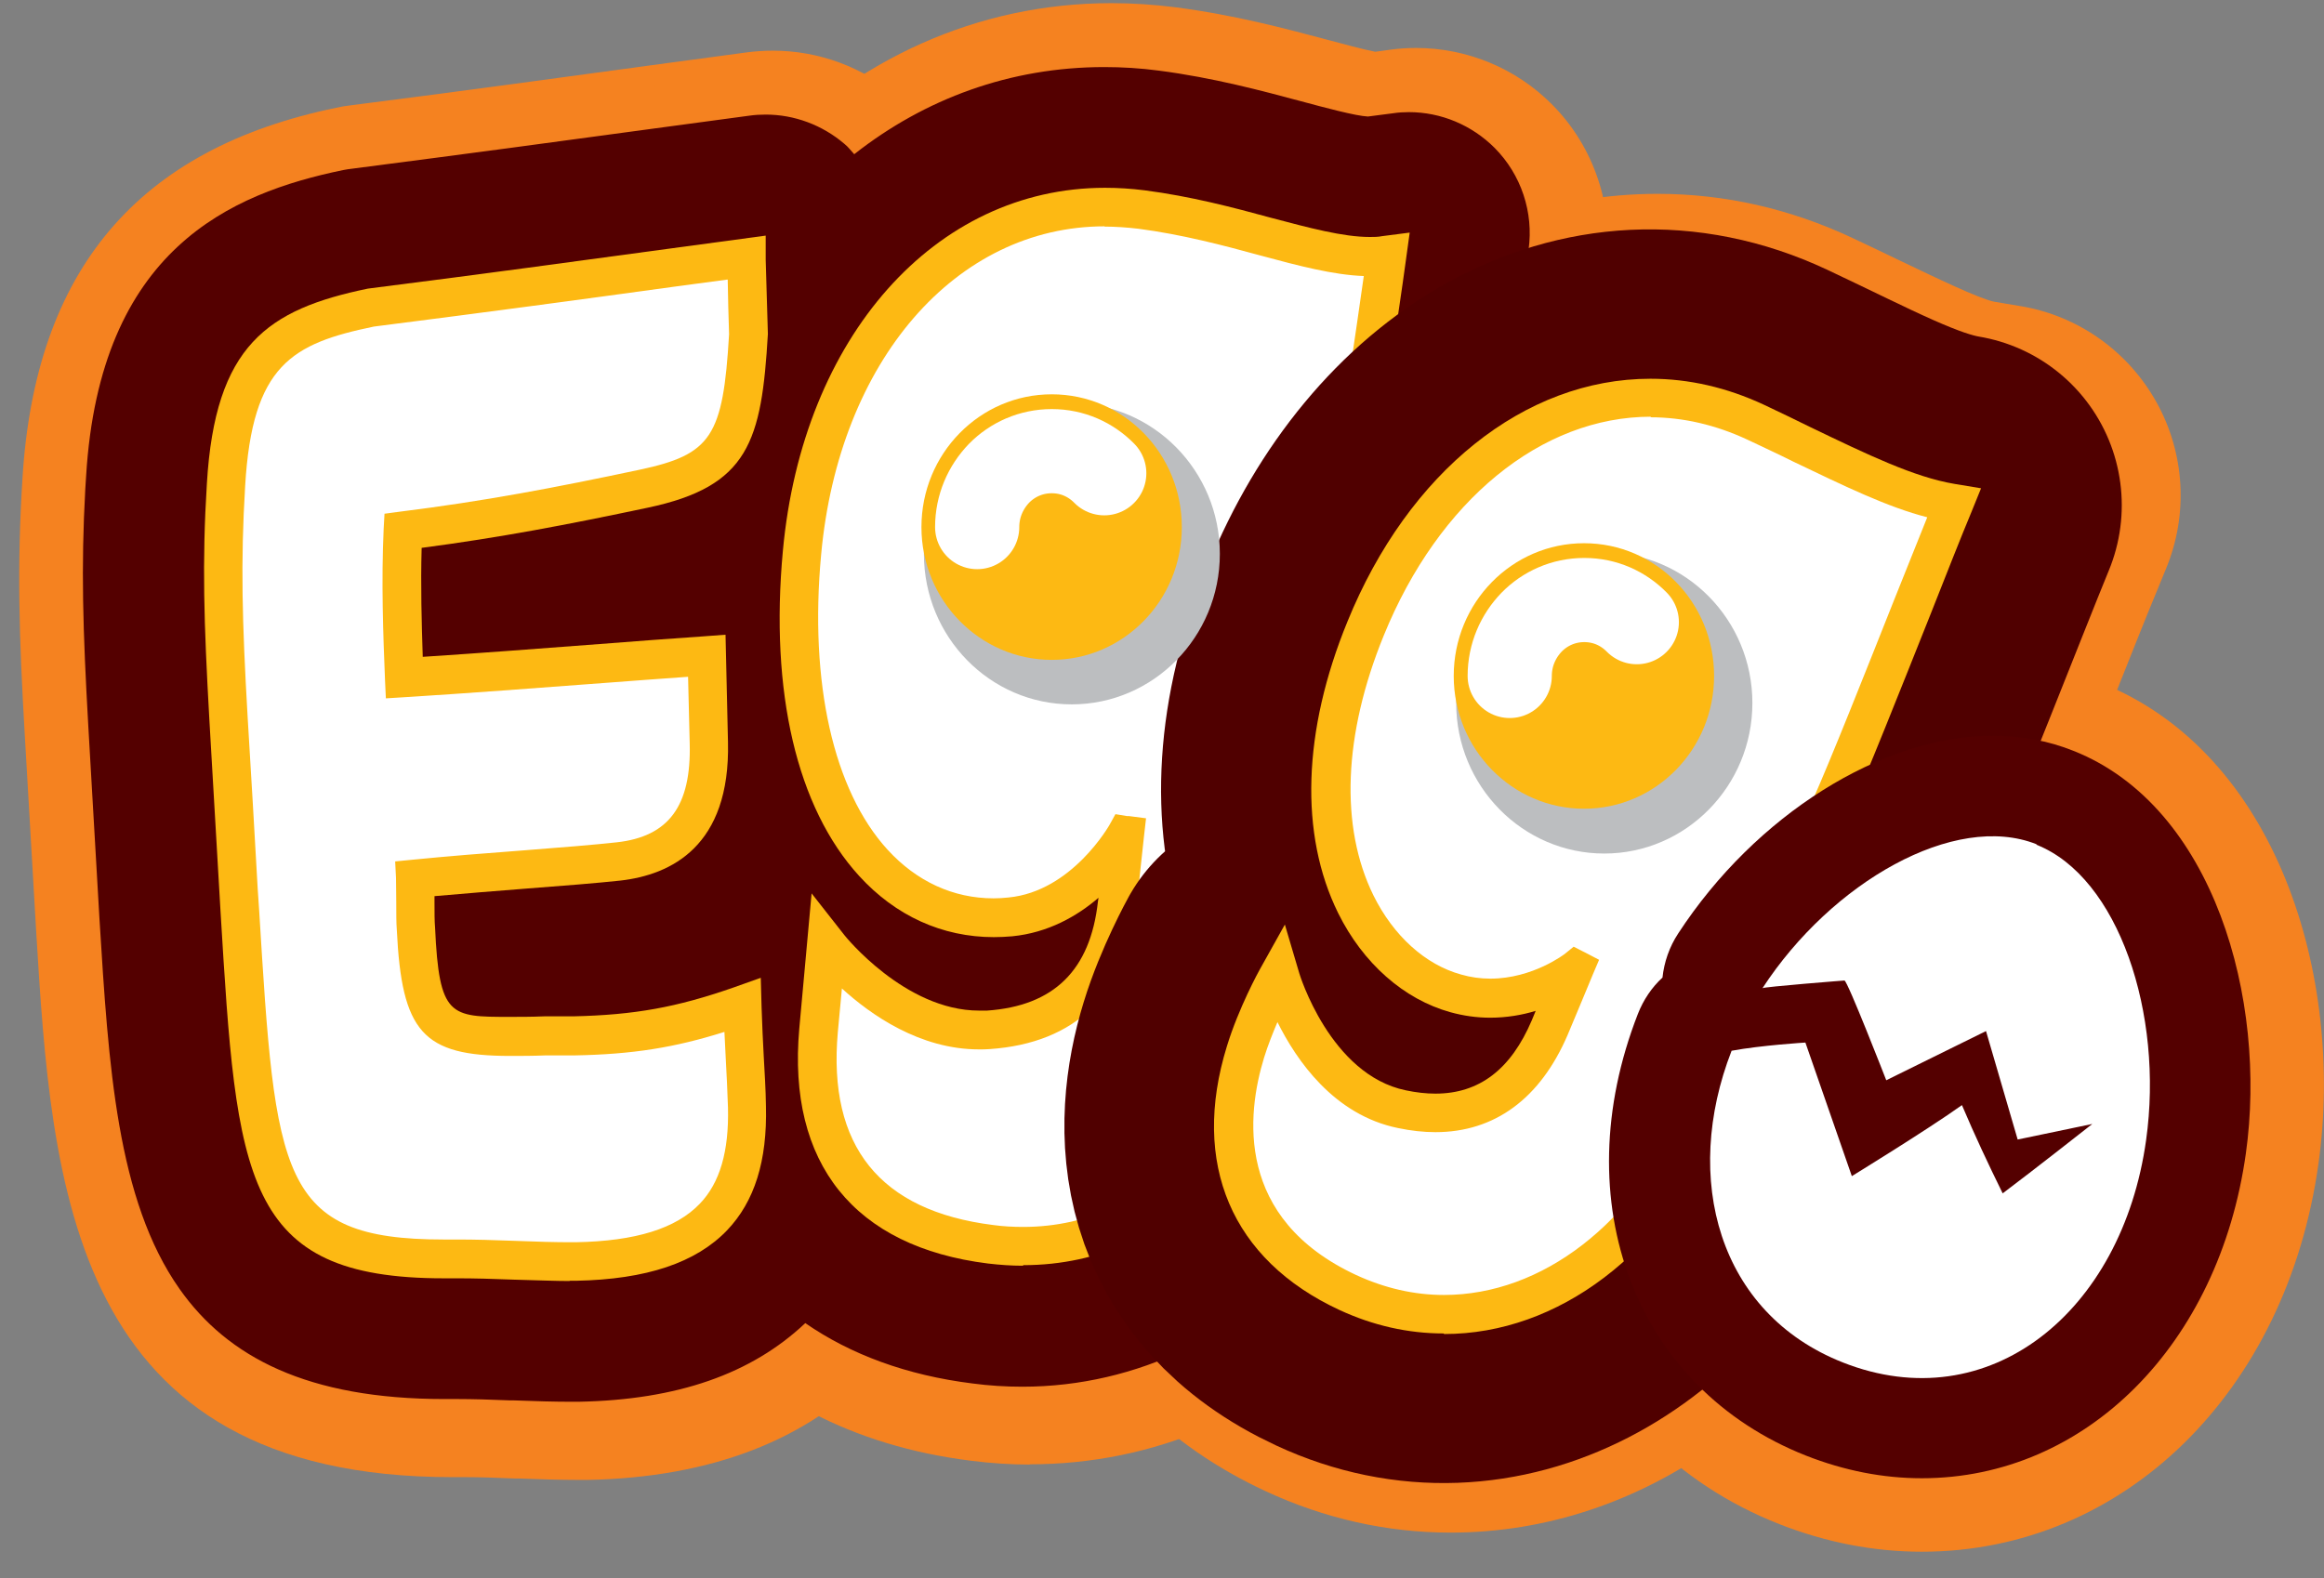 <svg width="53" height="36" viewBox="0 0 53 36" fill="none" xmlns="http://www.w3.org/2000/svg">
<rect x="0" y="0" width="53" height="36" fill="#808080" stroke="none"/>
<g clip-path="url(#clip0_769_77944)">
<path d="M43.827 35.398C42.736 35.398 41.646 35.187 40.58 34.769C35.856 32.912 33.8 27.653 35.788 22.537C35.925 22.175 36.118 21.845 36.349 21.546C36.455 21.147 36.623 20.754 36.86 20.387C38.947 17.184 42.306 15.109 45.428 15.109C46.288 15.109 47.111 15.264 47.877 15.563C51.94 17.159 53.467 22.287 52.875 26.537C52.152 31.753 48.432 35.398 43.827 35.398Z" fill="#F58220"/>
<path d="M46.438 19.259C44.562 18.523 41.765 20.131 40.194 22.549C40.219 22.518 42.12 22.368 42.064 22.375C42.132 22.375 43.023 24.649 43.023 24.649L45.298 23.521L46.027 25.989L47.728 25.627C47.728 25.627 46.376 26.693 45.684 27.21C45.348 26.525 45.055 25.902 44.756 25.197C43.977 25.758 42.251 26.824 42.251 26.824L41.185 23.777C41.185 23.777 40.176 23.839 39.503 23.964C38.368 26.874 39.21 29.952 42.051 31.067C45.379 32.376 48.414 29.915 48.962 25.983C49.361 23.104 48.326 19.988 46.451 19.253" fill="white"/>
<path d="M13.162 33.76C12.819 33.76 12.339 33.747 11.841 33.728L11.754 33.728C11.336 33.71 10.919 33.697 10.626 33.697L10.32 33.697C1.59 33.697 1.179 27.073 0.824 21.228L0.568 16.816C0.431 14.473 0.387 12.921 0.512 10.921C0.799 6.166 3.136 3.393 7.666 2.459C7.772 2.434 7.884 2.415 7.996 2.403C10.782 2.047 12.62 1.792 14.863 1.487L17.038 1.194C17.237 1.169 17.431 1.156 17.63 1.156C18.671 1.156 19.686 1.53 20.484 2.216C21.431 3.032 21.986 4.216 22.011 5.468L22.011 6.017C22.029 6.497 22.042 7.107 22.054 7.631C22.054 7.762 22.054 7.899 22.054 8.036C21.986 9.263 21.867 11.239 20.765 12.953C20.976 13.451 21.095 13.993 21.107 14.548L21.163 16.991C21.188 17.919 21.076 18.798 20.839 19.602C21.506 20.362 21.892 21.34 21.917 22.375L21.936 23.041C21.942 23.403 21.961 23.721 21.98 24.032C22.005 24.431 22.023 24.83 22.036 25.285C22.092 27.734 21.388 29.74 19.936 31.254C18.403 32.856 16.209 33.703 13.411 33.76C13.411 33.76 13.187 33.76 13.168 33.76" fill="#F58220"/>
<path d="M13.162 33.074C12.807 33.074 12.29 33.055 11.766 33.037C11.349 33.024 10.919 33.005 10.626 33.005L10.32 33.005C2.232 33.005 1.864 26.998 1.509 21.184L1.254 16.779C1.123 14.467 1.079 12.934 1.198 10.965C1.546 5.095 5.136 3.68 7.809 3.132C7.921 3.107 8.027 3.088 8.139 3.076C10.875 2.727 12.713 2.477 14.963 2.172L16.371 1.979C16.571 1.954 16.764 1.935 16.963 1.935C18.004 1.935 19.013 2.309 19.817 2.988C20.764 3.805 21.319 4.989 21.344 6.235C21.35 6.677 21.363 7.195 21.381 7.643C21.381 7.78 21.381 7.917 21.381 8.055C21.3 9.401 21.182 11.469 19.817 13.108C20.21 13.756 20.428 14.504 20.447 15.271L20.49 16.997C20.521 18.199 20.316 19.296 19.904 20.243C20.733 21.029 21.232 22.113 21.269 23.266C21.275 23.521 21.294 23.758 21.307 23.988L21.307 24.063C21.331 24.487 21.356 24.861 21.369 25.291C21.425 27.553 20.783 29.391 19.462 30.768C18.054 32.239 16.022 33.012 13.418 33.062C13.418 33.062 13.199 33.062 13.187 33.062" fill="#F58220"/>
<path d="M13.162 33.273C12.807 33.273 12.29 33.255 11.766 33.236C11.349 33.224 10.925 33.205 10.626 33.205L10.283 33.205C2.045 33.205 1.671 27.104 1.31 21.203C1.31 21.203 1.129 18.093 1.048 16.785C0.917 14.467 0.873 12.934 0.992 10.952C1.353 4.945 5.024 3.499 7.759 2.938C7.871 2.914 7.977 2.895 8.09 2.882C10.838 2.533 12.676 2.278 14.925 1.973L16.558 1.748C16.758 1.723 16.951 1.711 17.144 1.711C18.185 1.711 19.2 2.085 19.998 2.77C20.945 3.587 21.5 4.771 21.525 6.023C21.531 6.503 21.543 7.12 21.562 7.637C21.562 7.774 21.562 7.911 21.562 8.048C21.487 9.295 21.369 11.357 20.079 13.046C20.416 13.657 20.609 14.342 20.621 15.059L20.665 16.991C20.696 18.125 20.521 19.159 20.172 20.075C20.951 20.86 21.413 21.926 21.444 23.054C21.456 23.421 21.469 23.745 21.487 24.07C21.512 24.462 21.531 24.855 21.543 25.303C21.599 27.615 20.939 29.503 19.581 30.924C18.141 32.432 16.06 33.224 13.399 33.28C13.349 33.28 13.262 33.28 13.168 33.28" fill="#F58220"/>
<path d="M23.488 33.41C23.045 33.41 22.59 33.379 22.148 33.323C16.726 32.65 13.536 28.687 14.028 23.235L14.309 20.144C14.327 19.938 14.365 19.732 14.408 19.533C13.661 17.464 13.393 15.009 13.642 12.329C14.296 5.225 19.219 0.072 25.345 0.072C25.818 0.072 26.311 0.103 26.797 0.165C28.155 0.34 29.314 0.652 30.249 0.901C30.616 1 31.102 1.131 31.364 1.181L31.726 1.131C31.913 1.106 32.106 1.094 32.293 1.094C33.452 1.094 34.574 1.555 35.396 2.384C36.356 3.35 36.811 4.714 36.63 6.06L36.543 6.69C36.462 7.276 36.318 8.254 36.163 9.332L36.119 9.65C35.882 11.283 35.608 13.127 35.483 14.124C35.296 15.632 35.103 17.152 34.922 18.667C34.891 18.928 34.854 19.309 34.81 19.788L34.754 20.368C34.711 20.923 34.636 21.546 34.555 22.2L34.542 22.281C33.738 28.843 29.189 33.404 23.481 33.404" fill="#F58220"/>
<path d="M23.488 32.725C23.076 32.725 22.653 32.7 22.235 32.644C17.219 32.021 14.259 28.351 14.707 23.297L14.838 21.876C14.894 21.253 15.081 20.661 15.38 20.137C14.408 18.019 14.047 15.395 14.327 12.392C14.95 5.649 19.587 0.757 25.351 0.757C25.806 0.757 26.267 0.789 26.722 0.845C28.018 1.013 29.146 1.318 30.062 1.555C30.554 1.686 31.209 1.86 31.433 1.879C31.483 1.879 31.526 1.879 31.576 1.879C32.816 1.879 33.963 2.409 34.798 3.331C35.658 4.291 36.019 5.587 35.839 6.864C35.751 7.487 35.614 8.403 35.471 9.401C35.234 11.008 34.941 13.002 34.81 14.043C34.623 15.551 34.43 17.072 34.249 18.592C34.218 18.872 34.181 19.265 34.131 19.764L34.075 20.343C34.038 20.848 33.963 21.471 33.882 22.125L33.869 22.206C33.109 28.413 28.84 32.725 23.488 32.725Z" fill="#F58220"/>
<path d="M23.488 32.924C23.064 32.924 22.634 32.9 22.21 32.843C17.069 32.202 14.047 28.45 14.508 23.278L14.682 21.402C14.732 20.879 14.863 20.374 15.075 19.907C14.197 17.801 13.86 15.221 14.122 12.367C14.764 5.412 19.381 0.552 25.345 0.552C25.806 0.552 26.273 0.583 26.741 0.639C28.061 0.814 29.208 1.119 30.124 1.362C30.542 1.474 31.109 1.624 31.37 1.667C31.489 1.661 31.607 1.655 31.726 1.655C32.885 1.655 34 2.116 34.829 2.945C35.789 3.911 36.25 5.275 36.063 6.628C35.976 7.244 35.826 8.279 35.658 9.413C35.408 11.108 35.128 13.034 34.991 14.062C34.804 15.576 34.617 17.09 34.43 18.611C34.393 18.897 34.355 19.302 34.312 19.813L34.262 20.324C34.218 20.885 34.144 21.502 34.069 22.144L34.056 22.231C33.283 28.525 28.934 32.912 23.481 32.912M25.345 9.712C24.348 9.712 23.419 11.251 23.238 13.22C23.17 13.956 23.182 14.566 23.226 15.059C23.924 14.61 24.74 14.361 25.594 14.361C25.644 14.361 25.687 14.361 25.737 14.361C25.799 13.881 25.856 13.407 25.918 12.928C26.011 12.174 26.173 11.046 26.348 9.862C26.086 9.806 25.824 9.756 25.569 9.725C25.494 9.718 25.419 9.712 25.345 9.712Z" fill="#F58220"/>
<path d="M33.084 34.476C31.701 34.476 30.349 34.171 29.065 33.573C24.846 31.616 23.02 27.416 24.416 22.879C24.79 21.67 25.376 20.586 25.488 20.381C25.694 20.013 25.943 19.676 26.23 19.377C26.011 17.333 26.36 15.109 27.276 12.865C29.277 7.955 33.302 4.908 37.789 4.908C39.241 4.908 40.668 5.232 42.026 5.867C42.413 6.048 42.774 6.223 43.117 6.385C44.002 6.808 44.999 7.294 45.373 7.357C46.688 7.575 47.834 8.385 48.476 9.55C49.124 10.715 49.205 12.111 48.694 13.345C48.476 13.869 48.152 14.691 47.791 15.601C47.099 17.34 46.314 19.315 45.834 20.399C45.504 21.141 44.513 23.565 43.858 25.172C43.41 26.263 43.054 27.148 42.961 27.354C41.048 31.747 37.259 34.476 33.084 34.476Z" fill="#F58220"/>
<path d="M33.084 34.962C31.632 34.962 30.211 34.644 28.859 34.015C24.404 31.946 22.478 27.522 23.955 22.736C24.379 21.359 25.064 20.15 25.089 20.1L25.631 19.128C25.656 19.078 25.687 19.034 25.712 18.985C25.575 16.984 25.949 14.841 26.834 12.684C28.909 7.587 33.109 4.422 37.801 4.422C39.328 4.422 40.817 4.758 42.251 5.431C42.637 5.612 42.998 5.786 43.335 5.948C44.145 6.335 45.136 6.814 45.479 6.883L46.077 6.983C47.392 7.201 48.532 8.011 49.18 9.176C49.828 10.341 49.909 11.737 49.398 12.971L49.168 13.532C48.95 14.056 48.626 14.872 48.264 15.782C47.523 17.645 46.781 19.514 46.295 20.599C45.971 21.334 44.98 23.752 44.326 25.353C43.877 26.456 43.516 27.341 43.422 27.547C41.416 32.121 37.452 34.962 33.084 34.962Z" fill="#F58220"/>
<path d="M33.084 34.277C31.732 34.277 30.405 33.978 29.152 33.392C25.027 31.479 23.245 27.372 24.609 22.935C24.784 22.362 25.033 21.745 25.345 21.097C25.619 20.53 26.005 20.044 26.466 19.651C26.186 17.564 26.516 15.264 27.463 12.94C29.433 8.104 33.389 5.101 37.795 5.101C39.216 5.101 40.612 5.419 41.952 6.042C42.338 6.223 42.699 6.397 43.042 6.559C43.946 6.995 44.874 7.444 45.323 7.537C46.588 7.812 47.66 8.634 48.264 9.774C48.862 10.921 48.931 12.267 48.445 13.463C48.239 13.962 47.965 14.648 47.666 15.402L47.622 15.514C46.931 17.246 46.152 19.215 45.672 20.299C45.348 21.035 44.376 23.415 43.734 24.986L43.634 25.222C43.217 26.244 42.886 27.061 42.799 27.26C40.898 31.597 37.178 34.277 33.084 34.277Z" fill="#F58220"/>
<path d="M33.09 34.476C31.707 34.476 30.355 34.171 29.071 33.573C24.852 31.616 23.026 27.416 24.422 22.879C24.796 21.67 25.376 20.586 25.494 20.381C25.7 20.013 25.949 19.67 26.242 19.377C26.024 17.333 26.373 15.109 27.289 12.865C29.289 7.955 33.315 4.908 37.801 4.908C39.253 4.908 40.68 5.232 42.045 5.867C42.431 6.048 42.793 6.223 43.129 6.385C44.014 6.808 45.011 7.294 45.385 7.357C46.7 7.575 47.84 8.385 48.488 9.55C49.136 10.715 49.218 12.111 48.706 13.345C48.488 13.869 48.164 14.691 47.803 15.607C47.111 17.346 46.332 19.315 45.846 20.399C45.516 21.141 44.531 23.558 43.877 25.154C43.428 26.257 43.067 27.142 42.974 27.354C41.048 31.747 37.259 34.476 33.09 34.476ZM36.038 17.383C36.399 17.383 36.761 17.427 37.122 17.52C37.265 17.177 37.39 16.891 37.483 16.679C37.72 16.143 38.082 15.258 38.468 14.305C38.362 14.255 38.256 14.205 38.144 14.155C38.02 14.093 37.901 14.062 37.801 14.062C37.34 14.062 36.393 14.766 35.764 16.324C35.589 16.747 35.483 17.121 35.415 17.433C35.62 17.402 35.832 17.389 36.044 17.389" fill="#F58220"/>
<path d="M25.432 15.819C25.55 15.819 25.669 15.825 25.787 15.844L26.497 15.937C26.666 15.962 26.828 16 26.983 16.049C27.108 15.021 27.239 13.999 27.364 12.971C27.494 11.924 27.756 10.13 27.999 8.485C27.22 8.279 26.423 8.061 25.613 7.961C25.469 7.942 25.326 7.93 25.183 7.93C23.263 7.93 21.73 9.98 21.462 12.909C21.232 15.414 21.749 16.966 22.266 17.533C22.447 17.732 22.565 17.738 22.64 17.738C22.721 17.676 22.84 17.545 22.908 17.445L23.014 17.246C23.5 16.355 24.435 15.819 25.432 15.819Z" fill="#540000"/>
<path d="M47.591 9.799C47.186 9.064 46.463 8.559 45.634 8.416L45.03 8.316C44.494 8.229 43.509 7.749 42.456 7.244C42.126 7.082 41.771 6.914 41.391 6.733C40.182 6.166 38.917 5.88 37.633 5.88C36.648 5.88 35.683 6.048 34.767 6.372C34.767 6.353 34.767 6.335 34.773 6.322L34.86 5.693C34.978 4.845 34.692 3.985 34.087 3.375C33.564 2.851 32.86 2.558 32.131 2.558C32.012 2.558 31.894 2.565 31.776 2.583L31.196 2.658C30.922 2.646 30.199 2.452 29.669 2.309C28.784 2.072 27.675 1.773 26.429 1.611C26.011 1.555 25.588 1.53 25.183 1.53C23.039 1.53 21.088 2.253 19.481 3.518C19.406 3.437 19.344 3.35 19.256 3.281C18.752 2.851 18.116 2.614 17.462 2.614C17.337 2.614 17.212 2.621 17.088 2.639L14.913 2.932C12.664 3.238 10.819 3.487 8.033 3.848C7.965 3.854 7.896 3.867 7.828 3.879C5.26 4.409 2.276 5.687 1.964 10.859C1.958 10.958 1.952 11.058 1.945 11.158C1.846 12.946 1.889 14.361 2.014 16.567L2.269 20.972C2.475 24.3 2.662 27.372 4.095 29.404C5.192 30.962 7.018 31.915 10.133 31.915L10.451 31.915C10.757 31.915 11.199 31.927 11.635 31.946L11.723 31.946C12.202 31.965 12.664 31.977 12.994 31.977C13.006 31.977 13.199 31.977 13.199 31.977C15.449 31.934 17.138 31.342 18.365 30.183C19.4 30.899 20.677 31.373 22.179 31.56C22.553 31.61 22.939 31.634 23.313 31.634C24.634 31.634 25.887 31.329 27.021 30.787C27.669 31.423 28.454 31.959 29.376 32.389C30.511 32.918 31.701 33.18 32.916 33.18C36.63 33.18 40.02 30.712 41.758 26.743C41.852 26.537 42.207 25.665 42.643 24.587C43.297 22.979 44.295 20.542 44.631 19.782C45.098 18.729 45.871 16.791 46.55 15.084L46.575 15.021C46.937 14.111 47.267 13.283 47.485 12.753L47.716 12.186C48.033 11.413 47.984 10.528 47.579 9.799M22.908 17.445C22.84 17.551 22.721 17.682 22.64 17.738C22.565 17.738 22.447 17.732 22.266 17.533C21.749 16.966 21.226 15.414 21.462 12.909C21.73 9.98 23.263 7.93 25.183 7.93C25.326 7.93 25.469 7.936 25.613 7.955C26.423 8.061 27.22 8.273 27.999 8.478C27.756 10.123 27.494 11.918 27.364 12.965C27.233 13.993 27.108 15.015 26.983 16.043C26.828 15.993 26.666 15.956 26.497 15.931L25.787 15.838C25.669 15.819 25.55 15.813 25.432 15.813C24.435 15.813 23.506 16.355 23.014 17.24L22.908 17.439L22.908 17.445ZM34.094 15.551C34.904 13.563 36.293 12.28 37.639 12.28C37.976 12.28 38.331 12.367 38.674 12.529C39.004 12.684 40.151 13.233 40.369 13.339C39.795 14.772 39.166 16.355 38.798 17.177C38.599 17.626 38.238 18.492 37.82 19.508C37.789 19.489 37.758 19.471 37.72 19.452L37.122 19.147C36.73 18.947 36.3 18.848 35.876 18.848C35.265 18.848 34.654 19.053 34.156 19.446L34.031 19.545C34.031 19.545 34.019 19.552 34.013 19.558C33.95 19.502 33.863 19.396 33.776 19.221C33.371 18.399 33.489 17.028 34.094 15.551Z" fill="#540000"/>
<path d="M34.019 19.552C34.019 19.552 34.031 19.545 34.038 19.539L34.162 19.439C34.661 19.041 35.265 18.841 35.882 18.841C36.306 18.841 36.736 18.941 37.128 19.14L37.727 19.446C37.758 19.464 37.795 19.483 37.826 19.502C38.244 18.486 38.605 17.626 38.805 17.171C39.172 16.349 39.802 14.766 40.375 13.333C40.157 13.227 39.004 12.672 38.68 12.523C38.331 12.361 37.982 12.273 37.646 12.273C36.306 12.273 34.91 13.557 34.1 15.545C33.495 17.022 33.383 18.393 33.782 19.215C33.869 19.39 33.963 19.496 34.019 19.552Z" fill="#540000"/>
<path d="M13 29.223C12.676 29.223 12.209 29.204 11.735 29.192C11.268 29.173 10.794 29.161 10.457 29.161L10.115 29.161C5.541 29.161 5.398 26.886 5.03 20.804L4.774 16.405C4.65 14.199 4.606 12.828 4.718 11.033C4.905 7.874 6.102 7.058 8.389 6.584C11.187 6.229 13.037 5.973 15.293 5.668L17.462 5.375L17.462 5.923C17.48 6.428 17.493 7.07 17.512 7.618C17.368 10.067 17.082 11.095 14.77 11.582C12.944 11.968 11.417 12.261 9.616 12.498C9.591 13.351 9.616 14.205 9.641 14.984C10.981 14.897 12.364 14.791 13.685 14.691C14.502 14.629 15.293 14.566 16.035 14.517L16.546 14.479L16.602 16.928C16.658 19.309 15.299 19.957 14.147 20.088C13.623 20.144 12.863 20.206 12.034 20.268C11.336 20.324 10.595 20.381 9.909 20.443C9.909 20.493 9.909 20.536 9.909 20.586C9.909 20.804 9.909 21.022 9.922 21.159C10.015 23.197 10.264 23.197 11.623 23.197C11.86 23.197 12.121 23.197 12.408 23.185L12.589 23.185C12.688 23.185 12.732 23.185 12.782 23.185C12.813 23.185 12.85 23.185 12.925 23.185L13.069 23.185C14.471 23.154 15.43 22.979 16.72 22.53L17.35 22.306L17.368 22.973C17.381 23.384 17.399 23.745 17.418 24.107C17.437 24.462 17.462 24.823 17.468 25.235C17.499 26.487 17.206 27.41 16.583 28.064C15.873 28.805 14.745 29.186 13.137 29.217L12.981 29.217L13 29.223Z" fill="#FDB913"/>
<path d="M13 28.538C12.682 28.538 12.221 28.519 11.76 28.506C11.28 28.488 10.8 28.475 10.464 28.475L10.121 28.475C6.189 28.475 6.089 26.843 5.715 20.761L5.46 16.367C5.335 14.186 5.292 12.84 5.404 11.077C5.585 8.079 6.706 7.637 8.526 7.257C11.274 6.908 13.125 6.652 15.387 6.347L16.795 6.154C16.801 6.621 16.814 7.163 16.832 7.637C16.695 9.936 16.477 10.516 14.633 10.909C12.688 11.32 11.087 11.625 9.13 11.868L8.962 11.887L8.962 12.055C8.893 13.258 8.937 14.467 8.987 15.507L8.987 15.707L9.199 15.694C10.694 15.601 12.265 15.482 13.748 15.37C14.489 15.314 15.206 15.258 15.885 15.208L15.923 16.934C15.96 18.467 15.374 19.253 14.078 19.396C13.561 19.452 12.807 19.508 11.984 19.577C11.131 19.645 10.202 19.714 9.398 19.795L9.211 19.813L9.211 20C9.224 20.137 9.23 20.362 9.23 20.58C9.23 20.81 9.23 21.035 9.242 21.178C9.348 23.421 9.747 23.87 11.629 23.87C11.872 23.87 12.14 23.87 12.433 23.858L12.595 23.858C12.67 23.858 12.707 23.858 12.745 23.858C12.788 23.858 12.838 23.858 12.931 23.858L13.094 23.858C14.483 23.826 15.455 23.664 16.701 23.247C16.714 23.558 16.727 23.845 16.745 24.132C16.764 24.481 16.782 24.836 16.795 25.235C16.82 26.294 16.589 27.054 16.097 27.572C15.518 28.176 14.545 28.481 13.131 28.512L12.994 28.512L13 28.538Z" fill="white"/>
<path d="M16.596 6.378C16.602 6.783 16.614 7.232 16.627 7.625C16.49 9.961 16.222 10.366 14.589 10.715C12.645 11.127 11.05 11.432 9.099 11.675L8.769 11.719L8.75 12.055C8.694 13.258 8.738 14.479 8.781 15.526L8.8 15.931L9.205 15.906C10.701 15.813 12.252 15.694 13.754 15.582C14.421 15.532 15.069 15.482 15.692 15.439L15.704 15.937C15.711 16.243 15.717 16.548 15.729 16.959C15.767 18.386 15.25 19.084 14.066 19.215C13.555 19.271 12.788 19.334 11.978 19.396C11.143 19.458 10.196 19.533 9.386 19.614L9.012 19.651L9.031 20.025C9.031 20.162 9.037 20.38 9.037 20.599C9.037 20.829 9.037 21.06 9.049 21.203C9.161 23.546 9.641 24.088 11.635 24.088C11.878 24.088 12.146 24.088 12.445 24.076C12.514 24.076 12.564 24.076 12.607 24.076C12.676 24.076 12.713 24.076 12.745 24.076C12.794 24.076 12.844 24.076 12.944 24.076C12.988 24.076 13.037 24.076 13.106 24.076C14.427 24.051 15.374 23.901 16.521 23.54C16.533 23.752 16.54 23.957 16.552 24.163C16.571 24.512 16.589 24.861 16.602 25.266C16.627 26.269 16.415 26.986 15.96 27.459C15.418 28.026 14.496 28.313 13.131 28.338L12.994 28.338C12.682 28.338 12.215 28.326 11.76 28.307C11.286 28.288 10.8 28.276 10.458 28.276C10.389 28.276 10.32 28.276 10.271 28.276L10.115 28.276C6.37 28.276 6.282 26.83 5.909 20.748L5.877 20.274C5.803 18.966 5.728 17.657 5.647 16.349C5.522 14.174 5.485 12.834 5.591 11.083C5.753 8.322 6.663 7.836 8.526 7.45C11.261 7.101 13.15 6.846 15.331 6.546L16.583 6.378L16.596 6.378ZM16.988 5.923C13.904 6.341 11.885 6.621 8.488 7.057C6.476 7.475 5.385 8.067 5.204 11.058C5.092 12.859 5.136 14.236 5.26 16.374C5.335 17.682 5.41 18.991 5.485 20.299C5.877 26.687 5.89 28.675 10.115 28.675C10.165 28.675 10.221 28.675 10.277 28.675C10.333 28.675 10.395 28.675 10.458 28.675C11.124 28.675 12.352 28.737 12.994 28.737C13.044 28.737 13.094 28.737 13.137 28.737C16.128 28.675 17.044 27.391 16.994 25.253C16.976 24.431 16.913 23.82 16.895 22.991C15.511 23.477 14.514 23.646 13.094 23.677C13.031 23.677 12.981 23.677 12.938 23.677C12.763 23.677 12.763 23.664 12.595 23.664C12.551 23.664 12.495 23.664 12.427 23.664C12.134 23.671 11.866 23.677 11.629 23.677C9.928 23.677 9.542 23.372 9.442 21.172C9.429 20.891 9.436 20.274 9.423 19.994C11.006 19.832 13.05 19.707 14.109 19.595C15.449 19.446 16.172 18.629 16.128 16.934C16.11 16.155 16.103 15.775 16.085 14.996C13.991 15.146 11.505 15.352 9.186 15.495C9.136 14.38 9.099 13.214 9.155 12.061C11.118 11.818 12.732 11.507 14.676 11.095C16.614 10.684 16.889 10.011 17.032 7.625C17.013 7.076 17.001 6.428 16.994 5.923" fill="#FDB913"/>
<path d="M23.326 28.874C23.064 28.874 22.802 28.855 22.534 28.824C19.481 28.444 17.954 26.543 18.228 23.465L18.509 20.38L19.263 21.34C19.263 21.34 20.634 23.054 22.329 23.054C22.385 23.054 22.447 23.054 22.509 23.054C24.036 22.948 24.865 22.131 25.039 20.567L25.052 20.48C24.566 20.898 23.905 21.278 23.083 21.359C22.939 21.371 22.802 21.378 22.665 21.378C21.487 21.378 20.422 20.891 19.593 19.982C18.172 18.424 17.555 15.788 17.854 12.566C18.303 7.687 21.325 4.284 25.201 4.284C25.494 4.284 25.799 4.303 26.099 4.341C27.158 4.478 28.124 4.733 28.971 4.964C29.863 5.2 30.629 5.406 31.24 5.406C31.339 5.406 31.427 5.406 31.52 5.387L32.149 5.306L32.062 5.936C31.981 6.546 31.825 7.568 31.663 8.696C31.414 10.404 31.127 12.342 30.99 13.407C30.797 14.928 30.61 16.455 30.423 17.975C30.386 18.287 30.349 18.723 30.292 19.271L30.243 19.826C30.205 20.337 30.13 20.91 30.062 21.515L30.049 21.608C29.514 25.945 26.822 28.861 23.338 28.861" fill="#FDB913"/>
<path d="M23.326 28.189C23.095 28.189 22.858 28.176 22.621 28.145C19.25 27.721 18.745 25.403 18.907 23.527L19.038 22.119C19.587 22.686 20.808 23.739 22.328 23.739C22.403 23.739 22.478 23.739 22.553 23.733C24.41 23.602 25.507 22.53 25.718 20.642L25.918 18.841L25.588 18.798L25.482 18.91C25.482 18.91 24.584 20.53 23.014 20.68C22.896 20.692 22.777 20.698 22.659 20.698C21.68 20.698 20.789 20.293 20.091 19.527C18.802 18.112 18.247 15.663 18.527 12.641C18.945 8.129 21.687 4.976 25.189 4.976C25.457 4.976 25.725 4.995 25.999 5.032C27.008 5.163 27.956 5.419 28.784 5.637C29.719 5.886 30.529 6.104 31.227 6.104C31.265 6.104 31.302 6.104 31.339 6.104C31.252 6.721 31.121 7.631 30.972 8.615C30.722 10.329 30.436 12.267 30.299 13.345C30.105 14.866 29.919 16.392 29.732 17.913C29.694 18.231 29.651 18.673 29.601 19.228L29.551 19.782C29.507 20.293 29.445 20.86 29.37 21.452L29.358 21.546C28.872 25.521 26.448 28.195 23.326 28.195" fill="white"/>
<path d="M25.183 5.169C25.438 5.169 25.706 5.188 25.968 5.219C26.965 5.35 27.906 5.599 28.728 5.824C29.626 6.067 30.411 6.272 31.102 6.297C31.015 6.908 30.897 7.731 30.766 8.609C30.517 10.31 30.23 12.242 30.099 13.314C29.906 14.834 29.719 16.361 29.532 17.882C29.489 18.212 29.451 18.679 29.395 19.277L29.352 19.764C29.314 20.262 29.245 20.817 29.177 21.402L29.165 21.515C28.691 25.391 26.342 27.989 23.332 27.989C23.108 27.989 22.877 27.977 22.646 27.945C20.067 27.622 18.876 26.145 19.107 23.546L19.2 22.549C19.855 23.147 20.976 23.939 22.329 23.939C22.41 23.939 22.491 23.939 22.572 23.932C24.541 23.795 25.694 22.661 25.918 20.661L26.092 19.053L26.136 18.667L25.75 18.617L25.706 18.617L25.438 18.573L25.307 18.81C25.307 18.81 24.453 20.337 22.995 20.474C22.883 20.486 22.771 20.493 22.659 20.493C21.737 20.493 20.902 20.106 20.241 19.383C19.007 18.031 18.453 15.576 18.727 12.647C19.132 8.242 21.793 5.163 25.195 5.163M25.183 4.771C21.419 4.771 18.733 8.161 18.322 12.61C17.842 17.794 19.855 20.885 22.653 20.885C22.777 20.885 22.902 20.879 23.026 20.866C24.728 20.704 25.65 18.997 25.65 18.997L25.694 18.997C25.694 18.997 25.55 20.324 25.519 20.611C25.314 22.474 24.254 23.403 22.54 23.527C22.472 23.527 22.397 23.534 22.329 23.534C20.366 23.534 18.883 21.633 18.883 21.633C18.883 21.633 18.77 22.879 18.714 23.496C18.515 25.715 19.288 27.914 22.596 28.326C22.846 28.357 23.089 28.369 23.326 28.369C26.622 28.369 29.071 25.484 29.557 21.546C29.632 20.916 29.707 20.318 29.75 19.776C29.825 18.953 29.881 18.324 29.931 17.913C30.118 16.392 30.305 14.866 30.498 13.345C30.722 11.563 31.358 7.394 31.57 5.861C31.458 5.874 31.346 5.88 31.227 5.88C29.937 5.88 28.161 5.088 26.024 4.808C25.737 4.771 25.463 4.752 25.189 4.752" fill="#FDB913"/>
<path d="M38.798 25.434C37.228 29.017 33.863 30.887 30.754 29.441C27.943 28.139 27.906 25.746 28.442 24.007C28.697 23.172 29.158 22.337 29.158 22.337C29.158 22.337 29.906 24.923 31.95 25.347C33.533 25.677 34.698 25.042 35.371 23.459C35.452 23.266 35.944 22.088 35.944 22.088L35.919 22.075C35.919 22.075 34.717 23.047 33.196 22.63C31.121 22.063 29.277 18.997 31.165 14.367C32.829 10.279 36.468 8.023 40.007 9.681C41.927 10.585 43.26 11.32 44.488 11.525C43.871 13.027 42.369 16.903 41.671 18.467C41.098 19.757 39.023 24.911 38.792 25.447L38.798 25.434Z" stroke="#500000" stroke-width="7.8" stroke-linecap="round" stroke-linejoin="round"/>
<path d="M32.922 30.419C32.112 30.419 31.314 30.239 30.548 29.884C28.087 28.743 27.152 26.543 27.981 23.864C28.248 22.991 28.716 22.138 28.735 22.107L29.302 21.091L29.632 22.206C29.632 22.206 30.33 24.518 32.062 24.873C32.299 24.923 32.523 24.948 32.735 24.948C33.732 24.948 34.455 24.4 34.935 23.272L35.022 23.06C34.717 23.154 34.362 23.216 33.981 23.216C33.676 23.216 33.371 23.172 33.078 23.091C32.019 22.798 31.084 21.976 30.517 20.829C29.632 19.035 29.707 16.673 30.729 14.18C32.118 10.765 34.767 8.64 37.639 8.64C38.518 8.64 39.384 8.84 40.225 9.232C40.599 9.407 40.942 9.575 41.272 9.737C42.606 10.379 43.653 10.884 44.575 11.039L45.179 11.139L44.949 11.706C44.725 12.242 44.394 13.083 44.027 14.012C43.347 15.719 42.581 17.651 42.132 18.661C41.777 19.464 40.811 21.826 40.113 23.546C39.69 24.593 39.341 25.441 39.253 25.64C37.957 28.594 35.539 30.432 32.935 30.432" fill="#FDB913"/>
<path d="M32.922 29.734C32.212 29.734 31.508 29.572 30.835 29.26C27.937 27.914 28.211 25.428 28.629 24.063C28.766 23.608 28.971 23.154 29.127 22.836C29.451 23.621 30.286 25.204 31.913 25.54C32.193 25.596 32.467 25.627 32.729 25.627C34.013 25.627 34.966 24.923 35.558 23.534L36.206 21.988L35.926 21.845L35.795 21.913C35.795 21.913 35.016 22.524 33.969 22.524C33.726 22.524 33.483 22.493 33.246 22.424C32.374 22.188 31.595 21.49 31.121 20.518C30.324 18.904 30.411 16.741 31.352 14.429C32.636 11.276 35.041 9.32 37.633 9.32C38.406 9.32 39.179 9.5 39.933 9.849C40.3 10.024 40.649 10.186 40.973 10.348C42.245 10.958 43.266 11.457 44.22 11.663C44.002 12.198 43.709 12.94 43.385 13.75C42.712 15.445 41.945 17.371 41.497 18.374C41.135 19.184 40.169 21.552 39.465 23.278C39.041 24.319 38.699 25.154 38.611 25.353C37.428 28.058 35.246 29.734 32.916 29.734" fill="white"/>
<path d="M37.639 9.519C38.387 9.519 39.129 9.693 39.852 10.03C40.219 10.204 40.568 10.366 40.892 10.528C42.076 11.095 43.048 11.569 43.952 11.8C43.746 12.311 43.484 12.971 43.198 13.682C42.525 15.377 41.765 17.296 41.322 18.293C40.961 19.109 39.995 21.471 39.291 23.203C38.879 24.213 38.524 25.085 38.437 25.278C37.284 27.908 35.172 29.541 32.928 29.541C32.249 29.541 31.576 29.385 30.928 29.086C28.168 27.802 28.429 25.428 28.828 24.126C28.915 23.845 29.027 23.565 29.133 23.316C29.563 24.182 30.417 25.434 31.881 25.733C32.181 25.796 32.467 25.827 32.735 25.827C34.087 25.827 35.128 25.06 35.751 23.608C35.832 23.421 36.325 22.231 36.325 22.231L36.468 21.895L36.144 21.726L36.119 21.714L35.888 21.596L35.689 21.758C35.689 21.758 34.96 22.325 33.988 22.325C33.763 22.325 33.539 22.294 33.321 22.231C32.505 22.007 31.776 21.346 31.321 20.424C30.554 18.86 30.635 16.76 31.557 14.498C32.81 11.419 35.147 9.506 37.652 9.506M37.633 9.126C34.935 9.126 32.461 11.195 31.171 14.361C29.283 18.991 31.127 22.057 33.203 22.624C33.471 22.699 33.732 22.73 33.975 22.73C35.109 22.73 35.919 22.075 35.919 22.075L35.951 22.088C35.951 22.088 35.458 23.272 35.377 23.459C34.816 24.774 33.919 25.434 32.729 25.434C32.486 25.434 32.224 25.409 31.956 25.353C29.912 24.929 29.165 22.343 29.165 22.343C29.165 22.343 28.703 23.172 28.448 24.013C27.912 25.752 27.949 28.145 30.76 29.453C31.476 29.79 32.212 29.946 32.928 29.946C35.328 29.946 37.596 28.201 38.805 25.447C39.041 24.911 41.117 19.757 41.684 18.467C42.382 16.903 43.877 13.027 44.5 11.525C43.279 11.32 41.945 10.585 40.02 9.681C39.222 9.307 38.418 9.133 37.639 9.133" fill="#FDB913"/>
<path d="M24.441 16.068C22.578 16.068 21.07 14.529 21.07 12.635C21.07 10.74 22.584 9.201 24.441 9.201C26.298 9.201 27.819 10.74 27.819 12.635C27.819 14.529 26.304 16.068 24.441 16.068Z" fill="#BCBEC0"/>
<path d="M26.952 12.024C26.952 13.694 25.625 15.053 23.986 15.053C22.347 15.053 21.014 13.694 21.014 12.024C21.014 10.354 22.341 8.995 23.986 8.995C25.631 8.995 26.952 10.354 26.952 12.024Z" fill="#FDB913"/>
<path d="M22.285 12.024C22.285 11.544 22.478 11.114 22.784 10.796C23.089 10.485 23.513 10.292 23.986 10.292C24.46 10.292 24.877 10.485 25.183 10.796" stroke="white" stroke-width="1.92" stroke-linecap="round" stroke-linejoin="round"/>
<path d="M36.586 19.471C34.723 19.471 33.209 17.931 33.209 16.037C33.209 14.143 34.723 12.604 36.586 12.604C38.449 12.604 39.964 14.143 39.964 16.037C39.964 17.931 38.449 19.471 36.586 19.471Z" fill="#BCBEC0"/>
<path d="M39.091 15.42C39.091 17.09 37.764 18.449 36.125 18.449C34.486 18.449 33.153 17.09 33.153 15.42C33.153 13.75 34.48 12.392 36.125 12.392C37.77 12.392 39.091 13.75 39.091 15.42Z" fill="#FDB913"/>
<path d="M34.43 15.42C34.43 14.94 34.623 14.51 34.929 14.193C35.234 13.881 35.658 13.688 36.131 13.688C36.605 13.688 37.022 13.881 37.328 14.193" stroke="white" stroke-width="1.92" stroke-linecap="round" stroke-linejoin="round"/>
<path d="M43.827 33.722C42.942 33.722 42.057 33.548 41.185 33.205C37.29 31.666 35.676 27.428 37.353 23.129C37.477 22.811 37.67 22.524 37.914 22.3C37.951 21.951 38.069 21.602 38.275 21.29C40.032 18.598 42.911 16.785 45.441 16.785C46.089 16.785 46.712 16.897 47.286 17.128C50.495 18.399 51.71 22.811 51.218 26.313C50.607 30.675 47.566 33.722 43.827 33.722Z" fill="#540000"/>
<path d="M46.444 19.259C44.575 18.517 41.771 20.125 40.194 22.543C40.213 22.512 42.12 22.362 42.064 22.368C42.132 22.368 43.017 24.643 43.017 24.643L45.292 23.521L46.014 25.995L47.716 25.64C47.716 25.64 46.363 26.705 45.672 27.223C45.335 26.537 45.042 25.914 44.743 25.21C43.958 25.771 42.232 26.83 42.232 26.83L41.173 23.783C41.173 23.783 40.163 23.845 39.49 23.97C38.356 26.88 39.185 29.958 42.026 31.08C45.354 32.395 48.395 29.94 48.943 26.008C49.348 23.129 48.314 20.013 46.444 19.271" fill="white"/>
</g>
<defs>
<clipPath id="clip0_769_77944">
<rect width="53" height="36" fill="white" transform="translate(53 36) rotate(-180)"/>
</clipPath>
</defs>
</svg>

